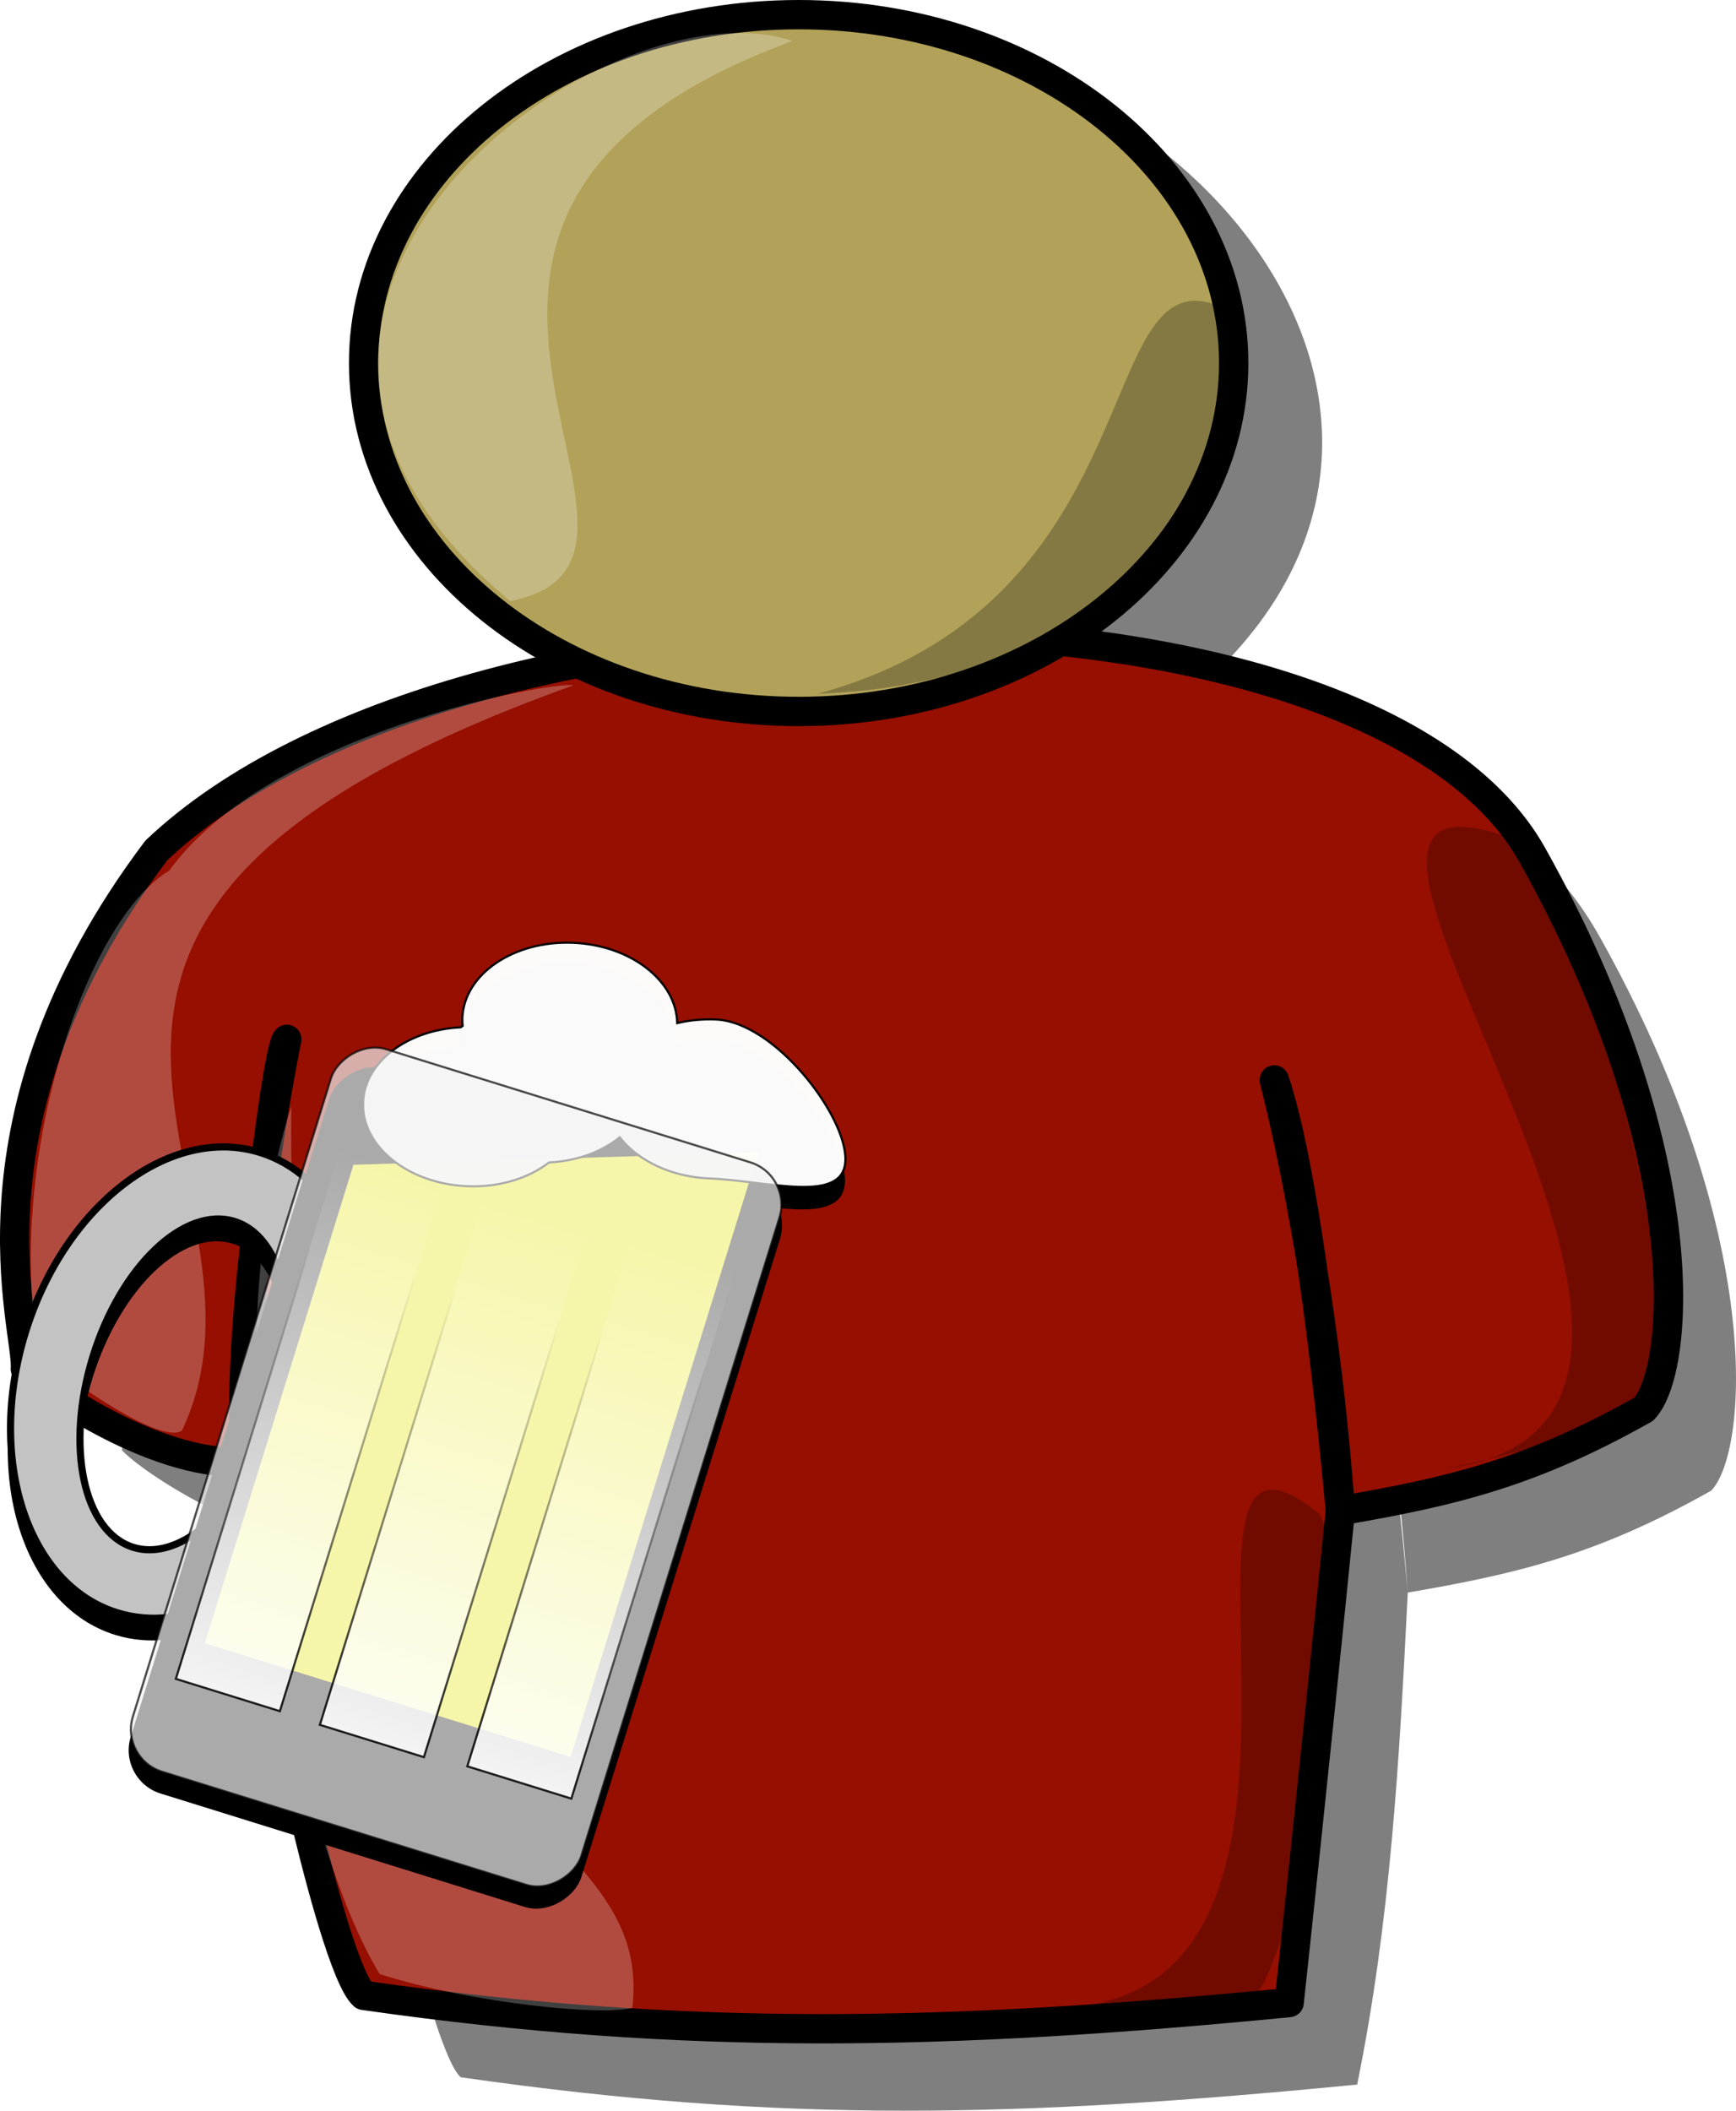 <?xml version="1.0" encoding="UTF-8" standalone="no"?>
<!-- Created with Inkscape (http://www.inkscape.org/) -->
<svg
   xmlns:dc="http://purl.org/dc/elements/1.1/"
   xmlns:cc="http://creativecommons.org/ns#"
   xmlns:rdf="http://www.w3.org/1999/02/22-rdf-syntax-ns#"
   xmlns:svg="http://www.w3.org/2000/svg"
   xmlns="http://www.w3.org/2000/svg"
   xmlns:xlink="http://www.w3.org/1999/xlink"
   xmlns:sodipodi="http://sodipodi.sourceforge.net/DTD/sodipodi-0.dtd"
   xmlns:inkscape="http://www.inkscape.org/namespaces/inkscape"
   id="svg1"
   sodipodi:version="0.32"
   inkscape:version="0.46"
   width="100%"
   height="100%"
   sodipodi:docbase="/home/nicu"
   sodipodi:docname="bartender.svg"
   inkscape:output_extension="org.inkscape.output.svg.inkscape"
   version="1.0"
   viewBox="0 0 74.008 89.952"
   inkscape:export-filename="/home/will/media/image/abstract person/bartender/bartender.png"
   inkscape:export-xdpi="375.25424"
   inkscape:export-ydpi="375.25424">
  <defs
     id="defs3">
    <linearGradient
       gradientUnits="userSpaceOnUse"
       id="linearGradient654"
       spreadMethod="repeat"
       x1="1086.356"
       x2="1077.14"
       xlink:href="#linearGradient650"
       y1="92.572"
       y2="92.572"
       gradientTransform="scale(0.394,2.54)" />
    <linearGradient
       id="linearGradient650">
      <stop
         id="stop651"
         offset="0"
         style="stop-color: rgb(0, 0, 0); stop-opacity: 1;" />
      <stop
         id="stop652"
         offset="1"
         style="stop-color: rgb(255, 255, 255); stop-opacity: 1;" />
    </linearGradient>
    <linearGradient
       gradientUnits="userSpaceOnUse"
       id="linearGradient653"
       spreadMethod="repeat"
       x1="88.034"
       x2="88.033"
       xlink:href="#linearGradient650"
       y1="236.836"
       y2="232.124"
       gradientTransform="scale(2.781,0.36)" />
    <inkscape:perspective
       sodipodi:type="inkscape:persp3d"
       inkscape:vp_x="0 : 50 : 1"
       inkscape:vp_y="0 : 1000 : 0"
       inkscape:vp_z="100 : 50 : 1"
       inkscape:persp3d-origin="50 : 33.333333 : 1"
       id="perspective2461" />
    <linearGradient
       y2="453.741"
       x2="371.724"
       y1="656.5"
       x1="372.414"
       gradientTransform="matrix(0.204,0,0,0.204,-77.684,-40.994)"
       gradientUnits="userSpaceOnUse"
       id="linearGradient2225"
       xlink:href="#linearGradient3155"
       inkscape:collect="always" />
    <linearGradient
       y2="407.724"
       x2="243.655"
       y1="668.035"
       x1="243.655"
       gradientTransform="matrix(0.204,0,0,0.204,-51.533,-40.994)"
       gradientUnits="userSpaceOnUse"
       id="linearGradient2223"
       xlink:href="#linearGradient3197"
       inkscape:collect="always" />
    <linearGradient
       y2="453.741"
       x2="371.724"
       y1="656.5"
       x1="372.414"
       gradientTransform="matrix(0.204,0,0,0.204,-63.039,-40.6)"
       gradientUnits="userSpaceOnUse"
       id="linearGradient2220"
       xlink:href="#linearGradient3155"
       inkscape:collect="always" />
    <linearGradient
       y2="407.724"
       x2="243.655"
       y1="668.035"
       x1="243.655"
       gradientTransform="matrix(0.204,0,0,0.204,-36.888,-40.6)"
       gradientUnits="userSpaceOnUse"
       id="linearGradient2218"
       xlink:href="#linearGradient3197"
       inkscape:collect="always" />
    <linearGradient
       y2="453.741"
       x2="371.724"
       y1="656.5"
       x1="372.414"
       gradientTransform="matrix(0.204,0,0,0.204,-48.575,-40.712)"
       gradientUnits="userSpaceOnUse"
       id="linearGradient2215"
       xlink:href="#linearGradient3155"
       inkscape:collect="always" />
    <linearGradient
       y2="407.724"
       x2="243.655"
       y1="668.035"
       x1="243.655"
       gradientTransform="matrix(0.204,0,0,0.204,-22.424,-40.712)"
       gradientUnits="userSpaceOnUse"
       id="linearGradient2213"
       xlink:href="#linearGradient3197"
       inkscape:collect="always" />
    <linearGradient
       y2="453.741"
       x2="371.724"
       y1="656.5"
       x1="372.414"
       gradientTransform="matrix(0.204,0,0,0.204,-244.805,587.294)"
       gradientUnits="userSpaceOnUse"
       id="linearGradient3388"
       xlink:href="#linearGradient3155"
       inkscape:collect="always" />
    <linearGradient
       y2="407.724"
       x2="243.655"
       y1="668.035"
       x1="243.655"
       gradientTransform="matrix(0.204,0,0,0.204,-218.653,587.294)"
       gradientUnits="userSpaceOnUse"
       id="linearGradient3386"
       xlink:href="#linearGradient3197"
       inkscape:collect="always" />
    <linearGradient
       y2="453.741"
       x2="371.724"
       y1="656.5"
       x1="372.414"
       gradientTransform="matrix(0.204,0,0,0.204,-260.295,587.294)"
       gradientUnits="userSpaceOnUse"
       id="linearGradient3384"
       xlink:href="#linearGradient3155"
       inkscape:collect="always" />
    <linearGradient
       y2="407.724"
       x2="243.655"
       y1="668.035"
       x1="243.655"
       gradientTransform="matrix(0.204,0,0,0.204,-234.144,587.294)"
       gradientUnits="userSpaceOnUse"
       id="linearGradient3382"
       xlink:href="#linearGradient3197"
       inkscape:collect="always" />
    <linearGradient
       y2="453.741"
       x2="371.724"
       y1="656.5"
       x1="372.414"
       gradientTransform="matrix(0.204,0,0,0.204,-273.913,587.012)"
       gradientUnits="userSpaceOnUse"
       id="linearGradient3380"
       xlink:href="#linearGradient3155"
       inkscape:collect="always" />
    <linearGradient
       y2="407.724"
       x2="243.655"
       y1="668.035"
       x1="243.655"
       gradientTransform="matrix(0.204,0,0,0.204,-247.762,587.012)"
       gradientUnits="userSpaceOnUse"
       id="linearGradient3378"
       xlink:href="#linearGradient3197"
       inkscape:collect="always" />
    <linearGradient
       y2="453.741"
       x2="371.724"
       y1="656.5"
       x1="372.414"
       gradientTransform="matrix(0.204,0,0,0.204,-273.913,587.012)"
       gradientUnits="userSpaceOnUse"
       id="linearGradient3337"
       xlink:href="#linearGradient3155"
       inkscape:collect="always" />
    <linearGradient
       gradientTransform="matrix(0.204,0,0,0.204,-247.762,587.012)"
       y2="407.724"
       x2="243.655"
       y1="668.035"
       x1="243.655"
       gradientUnits="userSpaceOnUse"
       id="linearGradient3335"
       xlink:href="#linearGradient3197"
       inkscape:collect="always" />
    <linearGradient
       y2="453.741"
       x2="371.724"
       y1="656.5"
       x1="372.414"
       gradientTransform="matrix(0.204,0,0,0.204,-260.295,587.294)"
       gradientUnits="userSpaceOnUse"
       id="linearGradient3332"
       xlink:href="#linearGradient3155"
       inkscape:collect="always" />
    <linearGradient
       y2="407.724"
       x2="243.655"
       y1="668.035"
       x1="243.655"
       gradientTransform="matrix(0.204,0,0,0.204,-234.144,587.294)"
       gradientUnits="userSpaceOnUse"
       id="linearGradient3330"
       xlink:href="#linearGradient3197"
       inkscape:collect="always" />
    <linearGradient
       y2="453.741"
       x2="371.724"
       y1="656.5"
       x1="372.414"
       gradientTransform="matrix(0.204,0,0,0.204,-244.805,587.294)"
       gradientUnits="userSpaceOnUse"
       id="linearGradient3327"
       xlink:href="#linearGradient3155"
       inkscape:collect="always" />
    <linearGradient
       y2="407.724"
       x2="243.655"
       y1="668.035"
       x1="243.655"
       gradientTransform="matrix(0.204,0,0,0.204,-218.653,587.294)"
       gradientUnits="userSpaceOnUse"
       id="linearGradient3325"
       xlink:href="#linearGradient3197"
       inkscape:collect="always" />
    <linearGradient
       y2="453.741"
       x2="371.724"
       y1="656.5"
       x1="372.414"
       gradientTransform="translate(14.483,1.379)"
       gradientUnits="userSpaceOnUse"
       id="linearGradient3322"
       xlink:href="#linearGradient3155"
       inkscape:collect="always" />
    <linearGradient
       y2="407.724"
       x2="243.655"
       y1="668.035"
       x1="243.655"
       gradientTransform="translate(142.552,1.379)"
       gradientUnits="userSpaceOnUse"
       id="linearGradient3320"
       xlink:href="#linearGradient3197"
       inkscape:collect="always" />
    <linearGradient
       y2="453.741"
       x2="371.724"
       y1="656.5"
       x1="372.414"
       gradientTransform="translate(-61.379,1.379)"
       gradientUnits="userSpaceOnUse"
       id="linearGradient3318"
       xlink:href="#linearGradient3155"
       inkscape:collect="always" />
    <linearGradient
       y2="407.724"
       x2="243.655"
       y1="668.035"
       x1="243.655"
       gradientTransform="translate(66.69,1.379)"
       gradientUnits="userSpaceOnUse"
       id="linearGradient3316"
       xlink:href="#linearGradient3197"
       inkscape:collect="always" />
    <linearGradient
       y2="453.741"
       x2="371.724"
       y1="656.5"
       x1="372.414"
       gradientTransform="translate(-128.069,1.43448e-5)"
       gradientUnits="userSpaceOnUse"
       id="linearGradient3314"
       xlink:href="#linearGradient3155"
       inkscape:collect="always" />
    <linearGradient
       y2="407.724"
       x2="243.655"
       y1="668.035"
       x1="243.655"
       gradientUnits="userSpaceOnUse"
       id="linearGradient3312"
       xlink:href="#linearGradient3197"
       inkscape:collect="always" />
    <filter
       id="filter3308"
       height="1.183"
       y="-0.092"
       width="1.229"
       x="-0.114"
       inkscape:collect="always">
      <feGaussianBlur
         id="feGaussianBlur3310"
         stdDeviation="16.422"
         inkscape:collect="always" />
    </filter>
    <filter
       id="filter3267"
       inkscape:collect="always">
      <feGaussianBlur
         id="feGaussianBlur3269"
         stdDeviation="1.441"
         inkscape:collect="always" />
    </filter>
    <linearGradient
       y2="453.741"
       x2="371.724"
       y1="656.5"
       x1="372.414"
       gradientTransform="translate(66.542,310.723)"
       gradientUnits="userSpaceOnUse"
       id="linearGradient3261"
       xlink:href="#linearGradient3155"
       inkscape:collect="always" />
    <linearGradient
       y2="453.741"
       x2="371.724"
       y1="656.5"
       x1="372.414"
       gradientTransform="translate(133.232,312.102)"
       gradientUnits="userSpaceOnUse"
       id="linearGradient3258"
       xlink:href="#linearGradient3155"
       inkscape:collect="always" />
    <linearGradient
       y2="453.741"
       x2="371.724"
       y1="656.5"
       x1="372.414"
       gradientTransform="translate(209.094,312.102)"
       gradientUnits="userSpaceOnUse"
       id="linearGradient3255"
       xlink:href="#linearGradient3155"
       inkscape:collect="always" />
    <linearGradient
       y2="453.741"
       x2="371.724"
       y1="656.5"
       x1="372.414"
       gradientTransform="translate(14.483,1.379)"
       gradientUnits="userSpaceOnUse"
       id="linearGradient3252"
       xlink:href="#linearGradient3155"
       inkscape:collect="always" />
    <linearGradient
       y2="453.741"
       x2="371.724"
       y1="656.5"
       x1="372.414"
       gradientTransform="translate(-61.379,1.379)"
       gradientUnits="userSpaceOnUse"
       id="linearGradient3248"
       xlink:href="#linearGradient3155"
       inkscape:collect="always" />
    <linearGradient
       y2="453.741"
       x2="371.724"
       y1="656.5"
       x1="372.414"
       gradientTransform="translate(-128.069,1.43448e-5)"
       gradientUnits="userSpaceOnUse"
       id="linearGradient3244"
       xlink:href="#linearGradient3155"
       inkscape:collect="always" />
    <linearGradient
       y2="453.741"
       x2="371.724"
       y1="656.5"
       x1="372.414"
       gradientTransform="translate(14.483,1.379)"
       gradientUnits="userSpaceOnUse"
       id="linearGradient3215"
       xlink:href="#linearGradient3155"
       inkscape:collect="always" />
    <linearGradient
       gradientTransform="translate(142.552,1.379)"
       y2="407.724"
       x2="243.655"
       y1="668.035"
       x1="243.655"
       gradientUnits="userSpaceOnUse"
       id="linearGradient3213"
       xlink:href="#linearGradient3197"
       inkscape:collect="always" />
    <linearGradient
       y2="453.741"
       x2="371.724"
       y1="656.5"
       x1="372.414"
       gradientTransform="translate(-61.379,1.379)"
       gradientUnits="userSpaceOnUse"
       id="linearGradient3209"
       xlink:href="#linearGradient3155"
       inkscape:collect="always" />
    <linearGradient
       gradientTransform="translate(66.69,1.379)"
       y2="407.724"
       x2="243.655"
       y1="668.035"
       x1="243.655"
       gradientUnits="userSpaceOnUse"
       id="linearGradient3207"
       xlink:href="#linearGradient3197"
       inkscape:collect="always" />
    <linearGradient
       gradientUnits="userSpaceOnUse"
       y2="407.724"
       x2="243.655"
       y1="668.035"
       x1="243.655"
       id="linearGradient3203"
       xlink:href="#linearGradient3197"
       inkscape:collect="always" />
    <linearGradient
       gradientTransform="translate(-128.069,1.43448e-5)"
       y2="453.741"
       x2="371.724"
       y1="656.5"
       x1="372.414"
       gradientUnits="userSpaceOnUse"
       id="linearGradient3169"
       xlink:href="#linearGradient3155"
       inkscape:collect="always" />
    <linearGradient
       gradientTransform="translate(-54.276,1.7931e-5)"
       y2="453.741"
       x2="371.724"
       y1="656.5"
       x1="372.414"
       gradientUnits="userSpaceOnUse"
       id="linearGradient3165"
       xlink:href="#linearGradient3155"
       inkscape:collect="always" />
    <linearGradient
       gradientTransform="translate(14,0)"
       gradientUnits="userSpaceOnUse"
       y2="453.741"
       x2="371.724"
       y1="656.5"
       x1="372.414"
       id="linearGradient3161"
       xlink:href="#linearGradient3155"
       inkscape:collect="always" />
    <linearGradient
       id="linearGradient3155"
       inkscape:collect="always">
      <stop
         id="stop3157"
         offset="0"
         style="stop-color: rgb(0, 0, 0); stop-opacity: 1;" />
      <stop
         id="stop3159"
         offset="1"
         style="stop-color: rgb(0, 0, 0); stop-opacity: 0;" />
    </linearGradient>
    <linearGradient
       id="linearGradient3197"
       inkscape:collect="always">
      <stop
         id="stop3199"
         offset="0"
         style="stop-color: rgb(255, 255, 255); stop-opacity: 1;" />
      <stop
         id="stop3201"
         offset="1"
         style="stop-color: rgb(255, 255, 255); stop-opacity: 0;" />
    </linearGradient>
    <inkscape:perspective
       id="perspective3487"
       inkscape:persp3d-origin="48 : 32 : 1"
       inkscape:vp_z="96 : 48 : 1"
       inkscape:vp_y="0 : 1000 : 0"
       inkscape:vp_x="0 : 48 : 1"
       sodipodi:type="inkscape:persp3d" />
    <linearGradient
       inkscape:collect="always"
       xlink:href="#linearGradient3197"
       id="linearGradient3552"
       gradientUnits="userSpaceOnUse"
       gradientTransform="matrix(1.138,0,0,1.138,-602.684,-1343.682)"
       x1="243.655"
       y1="668.035"
       x2="243.655"
       y2="407.724" />
    <linearGradient
       inkscape:collect="always"
       xlink:href="#linearGradient3155"
       id="linearGradient3554"
       gradientUnits="userSpaceOnUse"
       gradientTransform="matrix(1.138,0,0,1.138,-748.424,-1343.682)"
       x1="372.414"
       y1="656.5"
       x2="371.724"
       y2="453.741" />
    <linearGradient
       inkscape:collect="always"
       xlink:href="#linearGradient3197"
       id="linearGradient3557"
       gradientUnits="userSpaceOnUse"
       gradientTransform="matrix(1.138,0,0,1.138,-683.289,-1343.054)"
       x1="243.655"
       y1="668.035"
       x2="243.655"
       y2="407.724" />
    <linearGradient
       inkscape:collect="always"
       xlink:href="#linearGradient3155"
       id="linearGradient3559"
       gradientUnits="userSpaceOnUse"
       gradientTransform="matrix(1.138,0,0,1.138,-829.03,-1343.054)"
       x1="372.414"
       y1="656.5"
       x2="371.724"
       y2="453.741" />
    <linearGradient
       inkscape:collect="always"
       xlink:href="#linearGradient3197"
       id="linearGradient3562"
       gradientUnits="userSpaceOnUse"
       gradientTransform="matrix(1.138,0,0,1.138,-764.906,-1345.252)"
       x1="243.655"
       y1="668.035"
       x2="243.655"
       y2="407.724" />
    <linearGradient
       inkscape:collect="always"
       xlink:href="#linearGradient3155"
       id="linearGradient3564"
       gradientUnits="userSpaceOnUse"
       gradientTransform="matrix(1.138,0,0,1.138,-910.646,-1345.252)"
       x1="372.414"
       y1="656.5"
       x2="371.724"
       y2="453.741" />
    <linearGradient
       inkscape:collect="always"
       xlink:href="#linearGradient3197"
       id="linearGradient3588"
       gradientUnits="userSpaceOnUse"
       gradientTransform="matrix(1.138,0,0,1.138,-764.906,-1345.252)"
       x1="243.655"
       y1="668.035"
       x2="243.655"
       y2="407.724" />
    <linearGradient
       inkscape:collect="always"
       xlink:href="#linearGradient3155"
       id="linearGradient3590"
       gradientUnits="userSpaceOnUse"
       gradientTransform="matrix(1.138,0,0,1.138,-910.646,-1345.252)"
       x1="372.414"
       y1="656.5"
       x2="371.724"
       y2="453.741" />
    <linearGradient
       inkscape:collect="always"
       xlink:href="#linearGradient3197"
       id="linearGradient3592"
       gradientUnits="userSpaceOnUse"
       gradientTransform="matrix(1.138,0,0,1.138,-683.289,-1343.054)"
       x1="243.655"
       y1="668.035"
       x2="243.655"
       y2="407.724" />
    <linearGradient
       inkscape:collect="always"
       xlink:href="#linearGradient3155"
       id="linearGradient3594"
       gradientUnits="userSpaceOnUse"
       gradientTransform="matrix(1.138,0,0,1.138,-829.03,-1343.054)"
       x1="372.414"
       y1="656.5"
       x2="371.724"
       y2="453.741" />
    <linearGradient
       inkscape:collect="always"
       xlink:href="#linearGradient3197"
       id="linearGradient3596"
       gradientUnits="userSpaceOnUse"
       gradientTransform="matrix(1.138,0,0,1.138,-602.684,-1343.682)"
       x1="243.655"
       y1="668.035"
       x2="243.655"
       y2="407.724" />
    <linearGradient
       inkscape:collect="always"
       xlink:href="#linearGradient3155"
       id="linearGradient3598"
       gradientUnits="userSpaceOnUse"
       gradientTransform="matrix(1.138,0,0,1.138,-748.424,-1343.682)"
       x1="372.414"
       y1="656.5"
       x2="371.724"
       y2="453.741" />
  </defs>
  <sodipodi:namedview
     id="base"
     pagecolor="#ffffff"
     bordercolor="#666666"
     borderopacity="1.0"
     inkscape:pageopacity="0.0"
     inkscape:pageshadow="2"
     inkscape:zoom="4"
     inkscape:cx="36.933285"
     inkscape:cy="50.967763"
     inkscape:window-width="1440"
     inkscape:window-height="829"
     inkscape:window-x="0"
     inkscape:window-y="25"
     showgrid="false"
     inkscape:current-layer="svg1" />
  <path
     id="path861"
     d="M 37.921,1.62 C 27.683,1.62 19.64,10.768 19.64,18.963 C 19.64,24.556 23.554,29.369 29.265,31.901 C 21.699,33.357 14.855,35.867 10.796,39.713 C 2.166,51.168 5.359,60.177 5.202,61.807 C 5.975,62.673 10.907,65.999 14.577,65.745 C 14.206,58.259 16.358,47.776 16.358,47.776 C 15.888,48.152 14.188,62.282 14.733,65.776 C 14.684,65.781 14.627,65.741 14.577,65.745 C 14.579,65.784 14.575,65.831 14.577,65.87 C 14.977,72.359 18.23,87.272 19.64,88.526 C 33.459,90.509 43.413,90.241 57.858,88.838 C 59.28,81.852 59.657,75.011 60.015,67.87 C 59.226,56.827 57.132,49.331 57.202,49.495 C 58.839,54.298 60.015,67.87 60.015,67.87 C 64.796,67.055 68.17,66.221 72.952,63.526 C 74.519,61.896 75.294,52.596 68.202,39.932 C 65.221,34.609 59.508,31.651 49.233,30.807 C 64.408,19.962 52.86,3.383 37.921,1.62 z"
     style="fill:#000000;fill-opacity:0.5;fill-rule:evenodd;stroke-width:1pt"
     sodipodi:nodetypes="csccccccssccccccscc" />
  <g
     id="g836"
     transform="translate(-17.735,-7.974)">
    <path
       sodipodi:nodetypes="ccccccccccccc"
       id="path828"
       d="M 18.815,66.311 C 18.972,64.681 15.769,55.672 24.399,44.217 C 37.415,31.885 75.966,31.744 83.058,44.408 C 90.149,57.072 89.377,66.401 87.811,68.031 C 83.029,70.727 79.657,71.541 74.875,72.356 C 74.875,72.356 73.698,58.801 72.061,53.997 C 71.991,53.833 74.087,61.318 74.875,72.36 C 73.784,83.277 72.693,93.317 72.693,93.317 C 58.248,94.719 47.055,94.993 33.236,93.01 C 31.826,91.756 28.57,76.85 28.17,70.36 C 27.77,62.867 29.963,52.268 29.963,52.268 C 29.493,52.644 27.781,66.766 28.327,70.26 C 24.642,70.618 19.599,67.189 18.815,66.311 z"
       style="fill:#970f00;fill-opacity:1;fill-rule:evenodd;stroke:#000000;stroke-width:1.25;stroke-linejoin:round;stroke-dasharray:none" />
    <path
       id="path827"
       d="M 70.329,23.447 C 70.329,31.642 62.021,38.294 51.783,38.294 C 41.545,38.294 33.236,31.642 33.236,23.447 C 33.236,15.251 41.545,8.599 51.783,8.599 C 62.021,8.599 70.329,15.251 70.329,23.447 z"
       style="fill:#b2a259;fill-opacity:1;fill-rule:evenodd;stroke:#000000;stroke-width:1.25;stroke-linejoin:round;stroke-dasharray:none" />
    <path
       sodipodi:nodetypes="ccc"
       id="path830"
       d="M 51.512,9.719 C 43.435,7.027 24.41,21.027 39.487,33.591 C 48.64,31.796 31.051,17.258 51.512,9.719 z"
       style="fill:#ffffff;fill-opacity:0.25;fill-rule:evenodd;stroke:none;stroke-width:1pt;stroke-linecap:butt;stroke-linejoin:miter;stroke-opacity:1" />
    <path
       sodipodi:nodetypes="ccccc"
       id="path831"
       d="M 42.179,37.181 C 41.281,37.001 29.256,39.155 24.948,45.078 C 21.359,47.232 17.948,57.462 19.384,65.719 C 21.179,67.154 24.589,69.488 25.487,68.949 C 30.512,58.36 13.641,47.411 42.179,37.181 z"
       style="fill:#ffffff;fill-opacity:0.25;fill-rule:evenodd;stroke:none;stroke-width:1pt;stroke-linecap:butt;stroke-linejoin:miter;stroke-opacity:1" />
    <path
       sodipodi:nodetypes="cccc"
       id="path832"
       d="M 30.153,55.129 C 26.564,66.078 29.974,85.641 33.922,92.103 C 37.871,93.359 43.435,93.898 44.692,93.539 C 45.768,84.385 29.794,85.641 30.153,55.129 z"
       style="fill:#ffffff;fill-opacity:0.25;fill-rule:evenodd;stroke:none;stroke-width:1pt;stroke-linecap:butt;stroke-linejoin:miter;stroke-opacity:1" />
    <path
       sodipodi:nodetypes="ccc"
       id="path833"
       d="M 52.589,37.54 C 67.845,33.411 63.896,17.078 70.717,21.565 C 70.178,24.976 68.024,37.001 52.589,37.54 z"
       style="fill:#000000;fill-opacity:0.25;fill-rule:evenodd;stroke:none;stroke-width:1pt;stroke-linecap:butt;stroke-linejoin:miter;stroke-opacity:1" />
    <path
       sodipodi:nodetypes="cccc"
       id="path834"
       d="M 79.306,70.565 C 79.306,70.565 87.563,68.949 87.922,67.334 C 89.896,61.052 84.511,46.155 81.999,43.642 C 69.794,39.334 95.28,68.59 79.306,70.565 z"
       style="fill:#000000;fill-opacity:0.25;fill-rule:evenodd;stroke:none;stroke-width:1pt;stroke-linecap:butt;stroke-linejoin:miter;stroke-opacity:1" />
    <path
       sodipodi:nodetypes="cccc"
       id="path835"
       d="M 62.723,93.539 C 62.723,93.539 70.621,94.077 71.518,92.641 C 72.415,91.205 76.544,78.641 74.031,72.539 C 65.774,65.719 77.082,93.359 62.723,93.539 z"
       style="fill:#000000;fill-opacity:0.25;fill-rule:evenodd;stroke:none;stroke-width:1pt;stroke-linecap:butt;stroke-linejoin:miter;stroke-opacity:1" />
  </g>
  <g
     id="g845"
     transform="matrix(9.9080324e-2,0,0,9.9080324e-2,46.155,81.438)">
    <g
       id="g3575"
       transform="matrix(-0.781,0.205,0.205,0.781,-758.364,279.395)">
      <g
         style="filter:url(#filter3308)"
         transform="matrix(0.965,-0.603,0.603,0.965,-1732.739,-907.683)"
         id="g3271">
        <path
           style="fill:#000000;fill-opacity:1;stroke:#000000;stroke-width:1.14;stroke-miterlimit:4;stroke-dasharray:none;stroke-opacity:1"
           d="M 642.035,732.848 C 633.472,732.848 625.207,734.761 617.473,738.285 L 617.473,782.848 C 624.862,773.034 633.982,767.223 643.879,767.223 C 668.446,767.223 688.41,802.979 688.41,847.066 C 688.41,891.154 668.446,926.973 643.879,926.973 C 633.982,926.973 624.862,921.137 617.473,911.316 L 617.473,953.004 C 625.209,956.528 633.469,958.441 642.035,958.441 C 686.157,958.441 721.973,907.919 721.973,845.66 C 721.973,783.402 686.157,732.848 642.035,732.848 z"
           id="path3228" />
        <path
           style="opacity:1;fill:#000000;fill-opacity:1;stroke:#000000;stroke-width:1;stroke-miterlimit:4;stroke-dasharray:none;stroke-opacity:1"
           d="M 531.201,595.63 C 505.089,588.676 479.709,598.26 473.462,617.056 C 468.469,614.087 462.822,611.7 456.695,610.069 C 429.841,602.918 384.449,635.284 379.159,655.149 C 373.869,675.014 410.678,674.879 437.533,682.03 C 454.935,686.664 472.017,683.963 483.324,676.082 C 489.239,685.002 499.107,692.66 511.413,697.144 C 518.332,707.025 530.126,715.256 544.687,719.134 C 571.542,726.285 597.631,715.958 602.921,696.093 C 607.816,677.71 593.186,657.592 569.696,649.021 C 569.481,648.712 569.26,648.406 569.035,648.101 C 569.508,646.962 569.942,645.791 570.264,644.58 C 575.554,624.715 558.055,602.781 531.201,595.63 z"
           id="path3232"
           sodipodi:nodetypes="ccsssccssccsc" />
        <rect
           style="opacity:1;fill:#000000;fill-opacity:1;stroke:#000000;stroke-width:1;stroke-miterlimit:4;stroke-dasharray:none;stroke-opacity:1;filter:url(#filter3267)"
           id="rect3234"
           width="220"
           height="354.286"
           x="400.325"
           y="668.799"
           ry="20.69" />
      </g>
      <path
         id="path2162"
         d="M -674.876,-598.304 C -683.143,-593.144 -689.969,-586.317 -695.312,-578.255 L -668.463,-535.235 C -667.242,-549.161 -661.939,-560.266 -652.385,-566.229 C -628.668,-581.031 -587.851,-558.541 -561.288,-515.979 C -534.725,-473.418 -532.416,-426.81 -556.133,-412.008 C -565.687,-406.045 -578.008,-406.184 -591.059,-411.212 L -565.941,-370.967 C -556.35,-372.227 -547.222,-375.356 -538.953,-380.517 C -496.357,-407.102 -492.223,-477.455 -529.734,-537.559 C -567.246,-597.662 -632.281,-624.888 -674.876,-598.304 z"
         style="fill:#c3c3c3;fill-opacity:1;stroke:#000000;stroke-width:3.799;stroke-miterlimit:4;stroke-dasharray:none;stroke-opacity:1" />
      <path
         sodipodi:nodetypes="ccccc"
         id="rect2170"
         d="M -932.459,-531.239 L -721.126,-579.874 L -579.388,-352.77 L -753.323,-244.215 L -932.459,-531.239 z"
         style="fill:#ffff00;fill-opacity:1;stroke:#000000;stroke-width:0.943;stroke-miterlimit:4;stroke-opacity:1" />
      <path
         sodipodi:nodetypes="ccsssccssccsc"
         id="path3144"
         d="M -864.55,-663.994 C -893.947,-654.974 -912.674,-630.43 -907.381,-608.52 C -913.991,-608.378 -920.88,-607.28 -927.777,-605.163 C -958.011,-595.887 -982.331,-537.292 -975.469,-514.927 C -968.607,-492.562 -933.153,-514.87 -902.919,-524.147 C -883.328,-530.158 -868.464,-543.058 -862.297,-557.48 C -851.212,-552.431 -837.071,-550.984 -822.49,-554.07 C -809.856,-548.7 -793.511,-547.859 -777.118,-552.889 C -746.884,-562.166 -727.92,-587.855 -734.782,-610.22 C -741.132,-630.915 -767.377,-641.522 -795.218,-635.644 C -795.612,-635.812 -796.01,-635.975 -796.41,-636.134 C -796.64,-637.518 -796.927,-638.91 -797.346,-640.274 C -804.208,-662.638 -834.316,-673.27 -864.55,-663.994 z"
         style="opacity:0.977;fill:#ffffff;fill-opacity:1;stroke:#000000;stroke-width:1.138;stroke-miterlimit:4;stroke-dasharray:none;stroke-opacity:1" />
      <rect
         transform="matrix(0.848,-0.529,0.529,0.848,0,0)"
         ry="23.544"
         y="-937.767"
         x="-530.806"
         height="403.171"
         width="250.356"
         id="rect2160"
         style="opacity:0.701;fill:#f2f2f2;fill-opacity:1;stroke:#000000;stroke-width:1.138;stroke-miterlimit:4;stroke-dasharray:none;stroke-opacity:1" />
      <rect
         transform="matrix(0.848,-0.529,0.529,0.848,0,0)"
         y="-880.7"
         x="-516.669"
         height="295.09"
         width="58.076"
         id="rect3167"
         style="opacity:0.864;fill:url(#linearGradient3588);fill-opacity:1;stroke:url(#linearGradient3590);stroke-width:1.138;stroke-miterlimit:4;stroke-dasharray:none;stroke-opacity:1" />
      <rect
         transform="matrix(0.848,-0.529,0.529,0.848,0,0)"
         y="-878.503"
         x="-435.052"
         height="295.09"
         width="58.076"
         id="rect3205"
         style="opacity:0.864;fill:url(#linearGradient3592);fill-opacity:1;stroke:url(#linearGradient3594);stroke-width:1.138;stroke-miterlimit:4;stroke-dasharray:none;stroke-opacity:1" />
      <rect
         transform="matrix(0.848,-0.529,0.529,0.848,0,0)"
         y="-879.13"
         x="-354.447"
         height="295.09"
         width="58.076"
         id="rect3211"
         style="opacity:0.864;fill:url(#linearGradient3596);fill-opacity:1;stroke:url(#linearGradient3598);stroke-width:1.138;stroke-miterlimit:4;stroke-dasharray:none;stroke-opacity:1" />
    </g>
  </g>
</svg>
